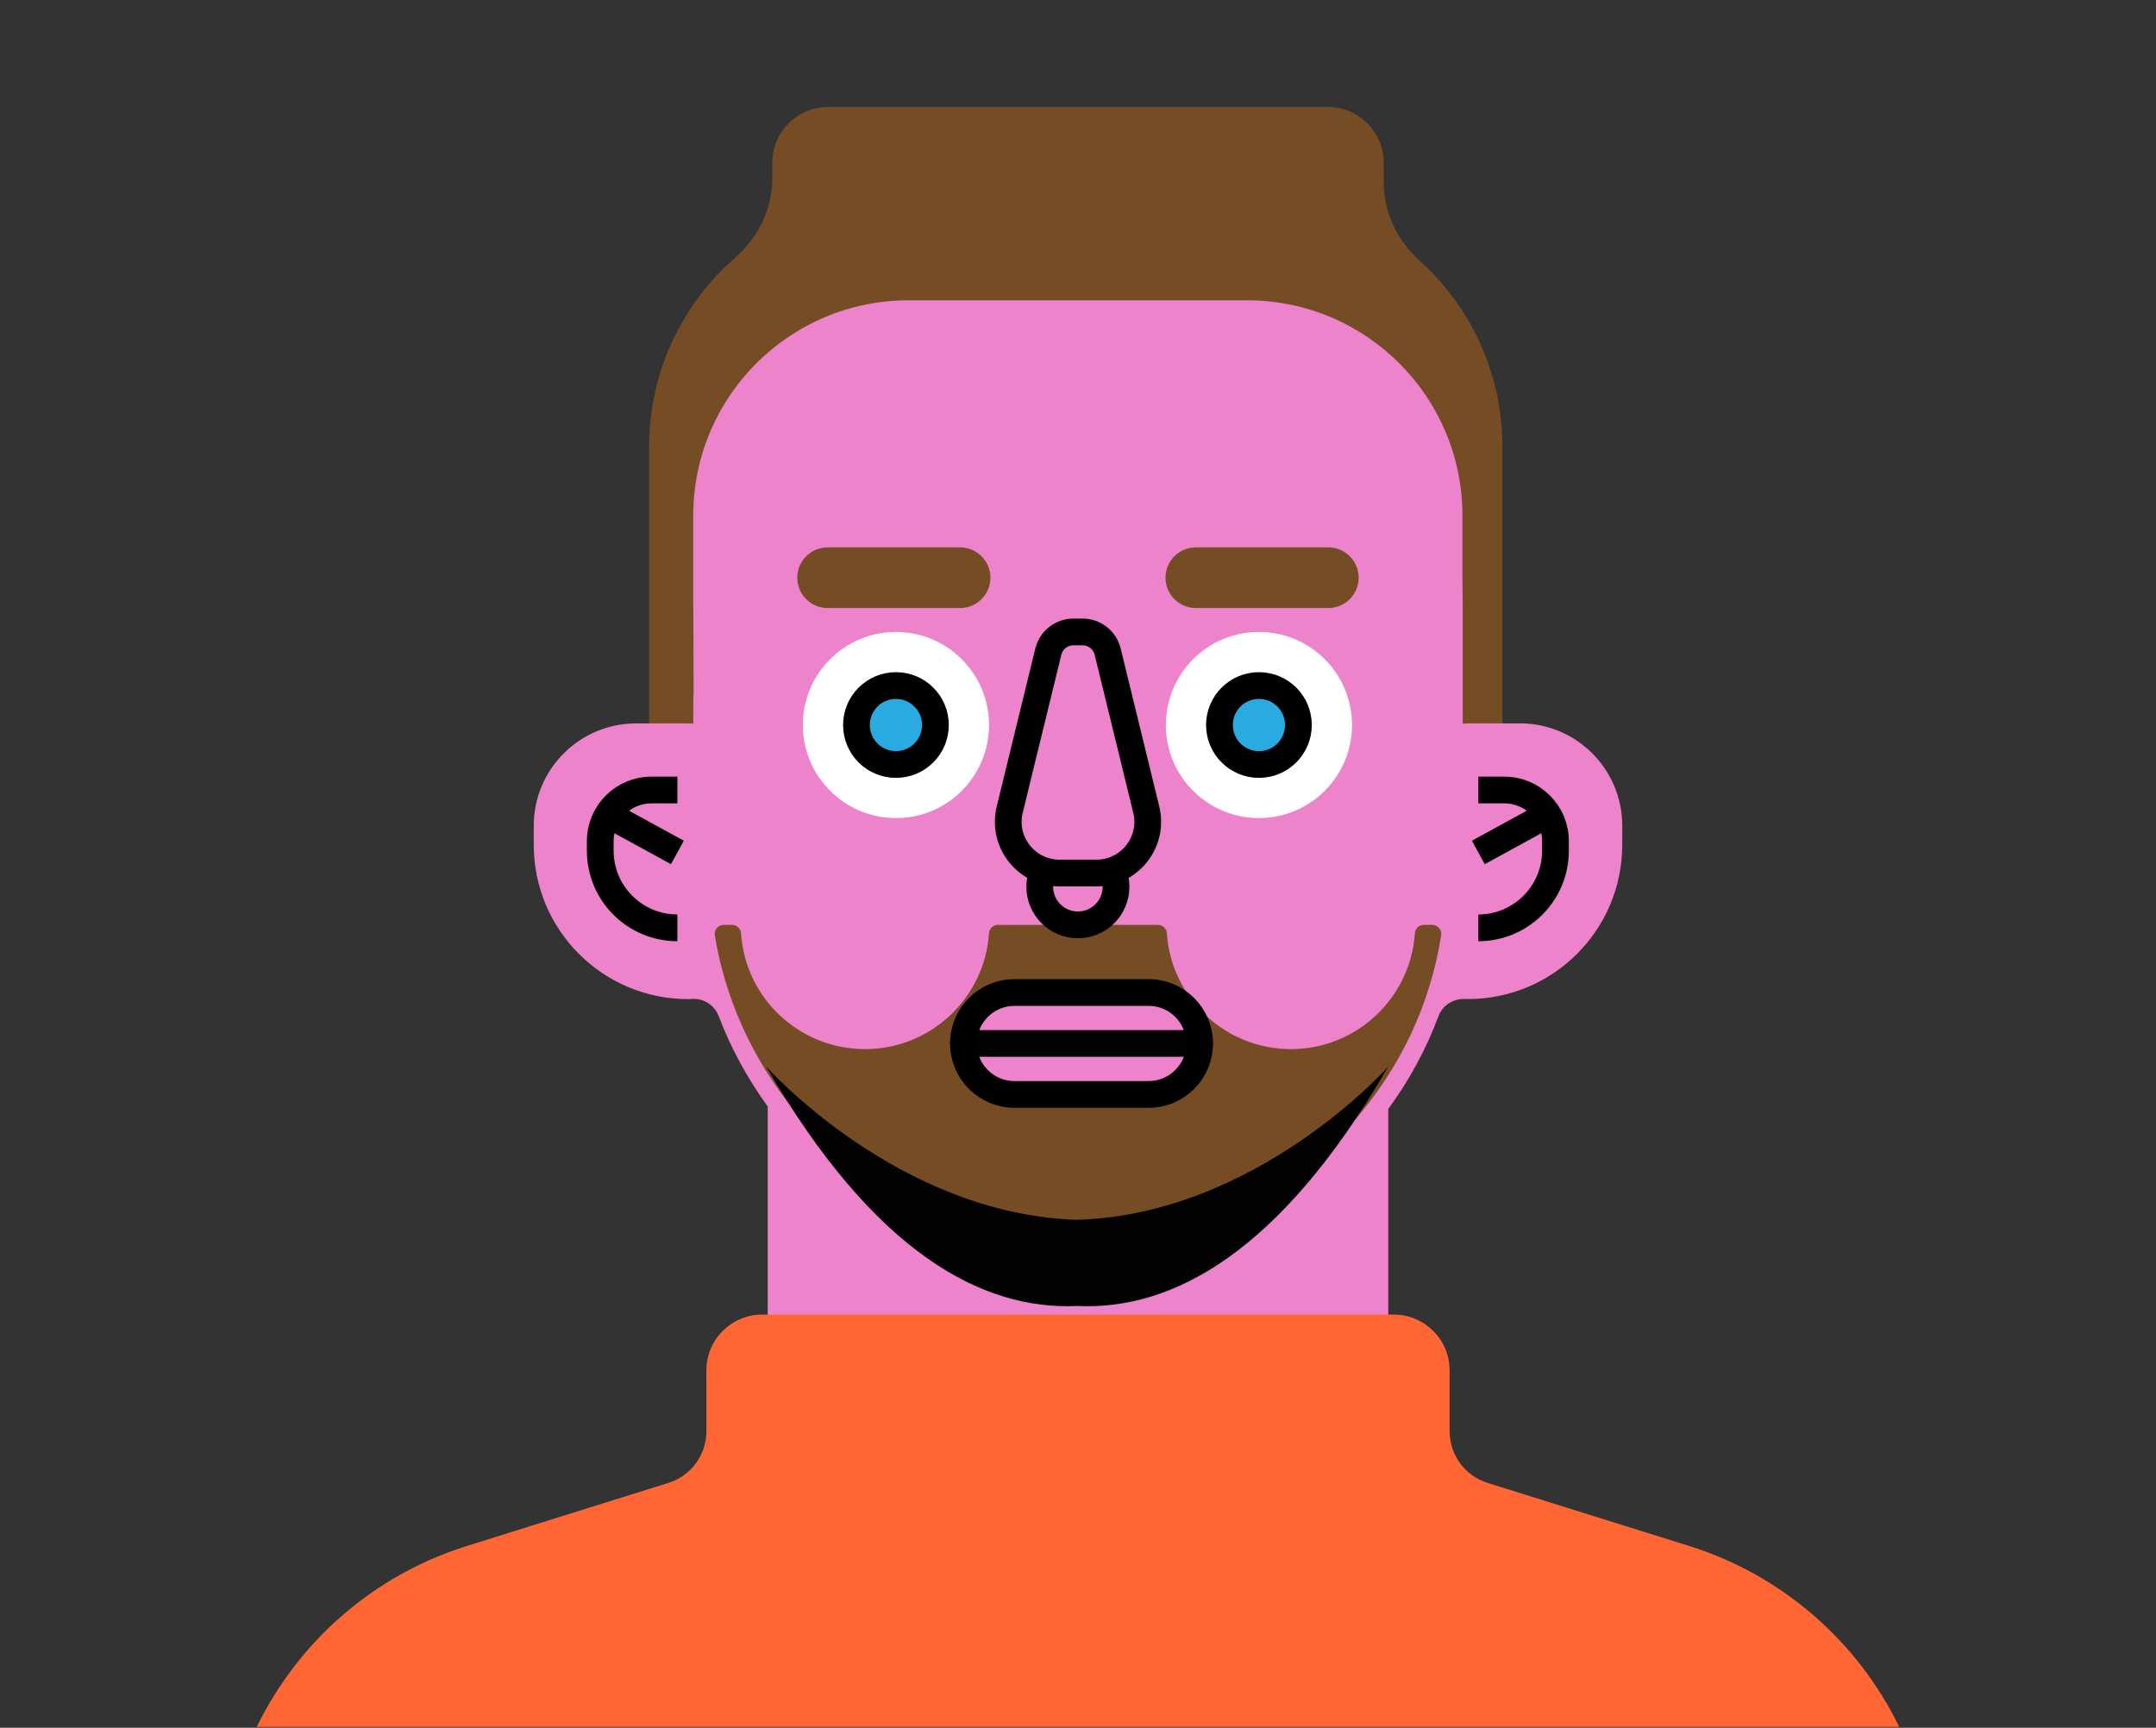 <svg width="403" height="323" viewBox="0 0 403 323" fill="none" xmlns="http://www.w3.org/2000/svg">
<rect x="0" y="0" width="403" height="323" fill="#333333" stroke="none"/>
<g clip-path="url(#clip0_51_1062)">
<path d="M280.83 83.53V168.52H121.33V83.53C121.33 69.42 127.56 56.76 137.43 48.17C141.75 44.41 144.35 39.05 144.35 33.32V30.43C144.35 24.67 149.02 20 154.78 20H248.21C253.97 20 258.64 24.67 258.64 30.43V34.06C258.64 39.67 261.14 44.94 265.31 48.69C274.84 57.27 280.83 69.7 280.83 83.53Z" fill="#754C24"/>
<path d="M284.1 135.24H274.39C274.06 135.24 273.73 135.26 273.41 135.29V113.2C273.41 73.5 240.93 69.66 201.23 69.8C161.64 69.94 129.59 73.01 129.59 112.64L129.65 129.73C129.61 130.11 129.59 130.49 129.59 130.88V135.29C129.27 135.25 128.94 135.24 128.61 135.24H118.9C108.33 135.24 99.769 143.81 99.769 154.37V157.94C99.769 173.87 112.68 186.78 128.61 186.78C128.84 186.78 129.07 186.78 129.29 186.75C131.5 186.58 133.54 187.88 134.33 189.95C136.64 196 139.74 201.68 143.5 206.85V277.98H259.5V207.31C263.37 202.04 266.54 196.22 268.87 189.99C269.65 187.91 271.68 186.64 273.9 186.76C274.06 186.76 274.22 186.77 274.39 186.77C282.35 186.77 289.56 183.54 294.78 178.32C300 173.1 303.23 165.89 303.23 157.93V154.36C303.23 143.8 294.67 135.23 284.1 135.23V135.24Z" fill="#ED83CA"/>
<path d="M233.11 56.14H169.83C147.601 56.14 129.58 74.161 129.58 96.39V112.15C129.58 134.379 147.601 152.4 169.83 152.4H233.11C255.34 152.4 273.36 134.379 273.36 112.15V96.39C273.36 74.161 255.34 56.14 233.11 56.14Z" fill="#ED83CA"/>
<path d="M167.47 152.94C177.08 152.94 184.87 145.15 184.87 135.54C184.87 125.93 177.08 118.14 167.47 118.14C157.861 118.14 150.07 125.93 150.07 135.54C150.07 145.15 157.861 152.94 167.47 152.94Z" fill="white"/>
<path d="M167.47 142.92C171.546 142.92 174.85 139.616 174.85 135.54C174.85 131.464 171.546 128.16 167.47 128.16C163.394 128.16 160.09 131.464 160.09 135.54C160.09 139.616 163.394 142.92 167.47 142.92Z" fill="#29ABE2" stroke="black" stroke-width="5" stroke-miterlimit="10"/>
<path d="M235.32 152.94C244.93 152.94 252.72 145.15 252.72 135.54C252.72 125.93 244.93 118.14 235.32 118.14C225.71 118.14 217.92 125.93 217.92 135.54C217.92 145.15 225.71 152.94 235.32 152.94Z" fill="white"/>
<path d="M235.32 142.92C239.396 142.92 242.7 139.616 242.7 135.54C242.7 131.464 239.396 128.16 235.32 128.16C231.245 128.16 227.94 131.464 227.94 135.54C227.94 139.616 231.245 142.92 235.32 142.92Z" fill="#29ABE2" stroke="black" stroke-width="5" stroke-miterlimit="10"/>
<path d="M126.62 147.69H121.76C116.48 147.69 112.2 151.97 112.2 157.25V159.04C112.2 167 118.66 173.46 126.62 173.46" fill="#ED83CA"/>
<path d="M126.62 147.69H121.76C116.48 147.69 112.2 151.97 112.2 157.25V159.04C112.2 167 118.66 173.46 126.62 173.46" stroke="black" stroke-width="5" stroke-miterlimit="10"/>
<path d="M126.62 159.36L113.12 151.98" stroke="black" stroke-width="5" stroke-miterlimit="10"/>
<path d="M276.33 147.69H281.19C286.47 147.69 290.75 151.97 290.75 157.25V159.04C290.75 167 284.29 173.46 276.33 173.46" fill="#ED83CA"/>
<path d="M276.33 147.69H281.19C286.47 147.69 290.75 151.97 290.75 157.25V159.04C290.75 167 284.29 173.46 276.33 173.46" stroke="black" stroke-width="5" stroke-miterlimit="10"/>
<path d="M276.33 159.36L289.82 151.98" stroke="black" stroke-width="5" stroke-miterlimit="10"/>
<path d="M355 322.83H48C55.78 306.84 69.86 294.45 87.31 289L124.95 277.22C129.17 275.9 132.04 271.99 132.04 267.57V256.19C132.04 250.43 136.71 245.76 142.46 245.76H260.53C266.29 245.76 270.96 250.43 270.96 256.19V267.57C270.96 271.99 273.83 275.9 278.05 277.22L315.69 289C333.13 294.45 347.22 306.84 355 322.83Z" fill="#FF6633"/>
<path d="M248.29 102.33H223.53C220.399 102.33 217.86 104.869 217.86 108C217.86 111.131 220.399 113.67 223.53 113.67H248.29C251.422 113.67 253.96 111.131 253.96 108C253.96 104.869 251.422 102.33 248.29 102.33Z" fill="#754C24"/>
<path d="M179.46 102.33H154.7C151.569 102.33 149.03 104.869 149.03 108C149.03 111.131 151.569 113.67 154.7 113.67H179.46C182.592 113.67 185.13 111.131 185.13 108C185.13 104.869 182.592 102.33 179.46 102.33Z" fill="#754C24"/>
<path d="M267.7 172.9H266.14C265.25 172.9 264.53 173.6 264.47 174.49C263.65 186.57 253.58 196.13 241.29 196.13C229 196.13 218.93 186.57 218.11 174.49C218.05 173.6 217.33 172.9 216.44 172.9H186.54C185.64 172.9 184.92 173.6 184.86 174.49C184.05 186.57 173.98 196.13 161.68 196.13C149.38 196.13 139.32 186.57 138.51 174.49C138.45 173.6 137.73 172.9 136.83 172.9H135.29C134.24 172.9 133.44 173.84 133.61 174.88C135.53 186.49 140.37 197.18 147.33 206.14C147.34 206.15 147.34 206.16 147.36 206.17C160.02 222.44 179.7 232.98 201.71 232.9C222.38 232.83 240.9 223.63 253.45 209.12C253.46 209.12 253.47 209.1 253.48 209.09C261.69 199.6 267.35 187.83 269.38 174.86C269.55 173.83 268.75 172.9 267.7 172.9ZM181.72 188.29C183.37 186.64 185.65 185.62 188.16 185.62H214.39C216.63 185.62 218.71 186.3 220.43 187.47C220.54 187.55 220.65 187.63 220.76 187.72C223.45 189.67 225.2 192.84 225.2 196.43C225.2 201.46 221.13 205.54 216.09 205.54H189.86C183.89 205.54 179.05 200.7 179.05 194.73C179.05 192.21 180.07 189.94 181.72 188.29Z" fill="#754C24"/>
<path d="M180.09 195.07H224.23" stroke="#020202" stroke-width="5" stroke-linecap="round" stroke-linejoin="round"/>
<path d="M214.71 185.55H189.61C184.352 185.55 180.09 189.812 180.09 195.07V195.08C180.09 200.338 184.352 204.6 189.61 204.6H214.71C219.968 204.6 224.23 200.338 224.23 195.08V195.07C224.23 189.812 219.968 185.55 214.71 185.55Z" stroke="black" stroke-width="5" stroke-miterlimit="10"/>
<path d="M201.48 172.9C205.417 172.9 208.61 169.708 208.61 165.77C208.61 161.832 205.417 158.64 201.48 158.64C197.542 158.64 194.35 161.832 194.35 165.77C194.35 169.708 197.542 172.9 201.48 172.9Z" stroke="black" stroke-width="5" stroke-miterlimit="10"/>
<path d="M207.05 121.83C206.52 119.66 204.58 118.14 202.35 118.14H200.65C198.42 118.14 196.48 119.66 195.95 121.83L188.74 151.36C187.27 157.39 191.83 163.21 198.04 163.21H204.96C211.17 163.21 215.73 157.39 214.26 151.36L207.05 121.83Z" fill="#ED83CA" stroke="black" stroke-width="5" stroke-miterlimit="10"/>
<path d="M259.49 199.4C239.32 234.21 219.15 244.98 201.37 244.15C183.59 244.98 163.41 234.22 143.23 199.4C143.23 199.4 167.72 227.01 201.36 228.04C235.01 227.01 259.49 199.4 259.49 199.4Z" fill="#020202"/>
</g>
<defs>
<clipPath id="clip0_51_1062">
<rect width="307" height="302.83" fill="white" transform="translate(48 20)"/>
</clipPath>
</defs>
</svg>
